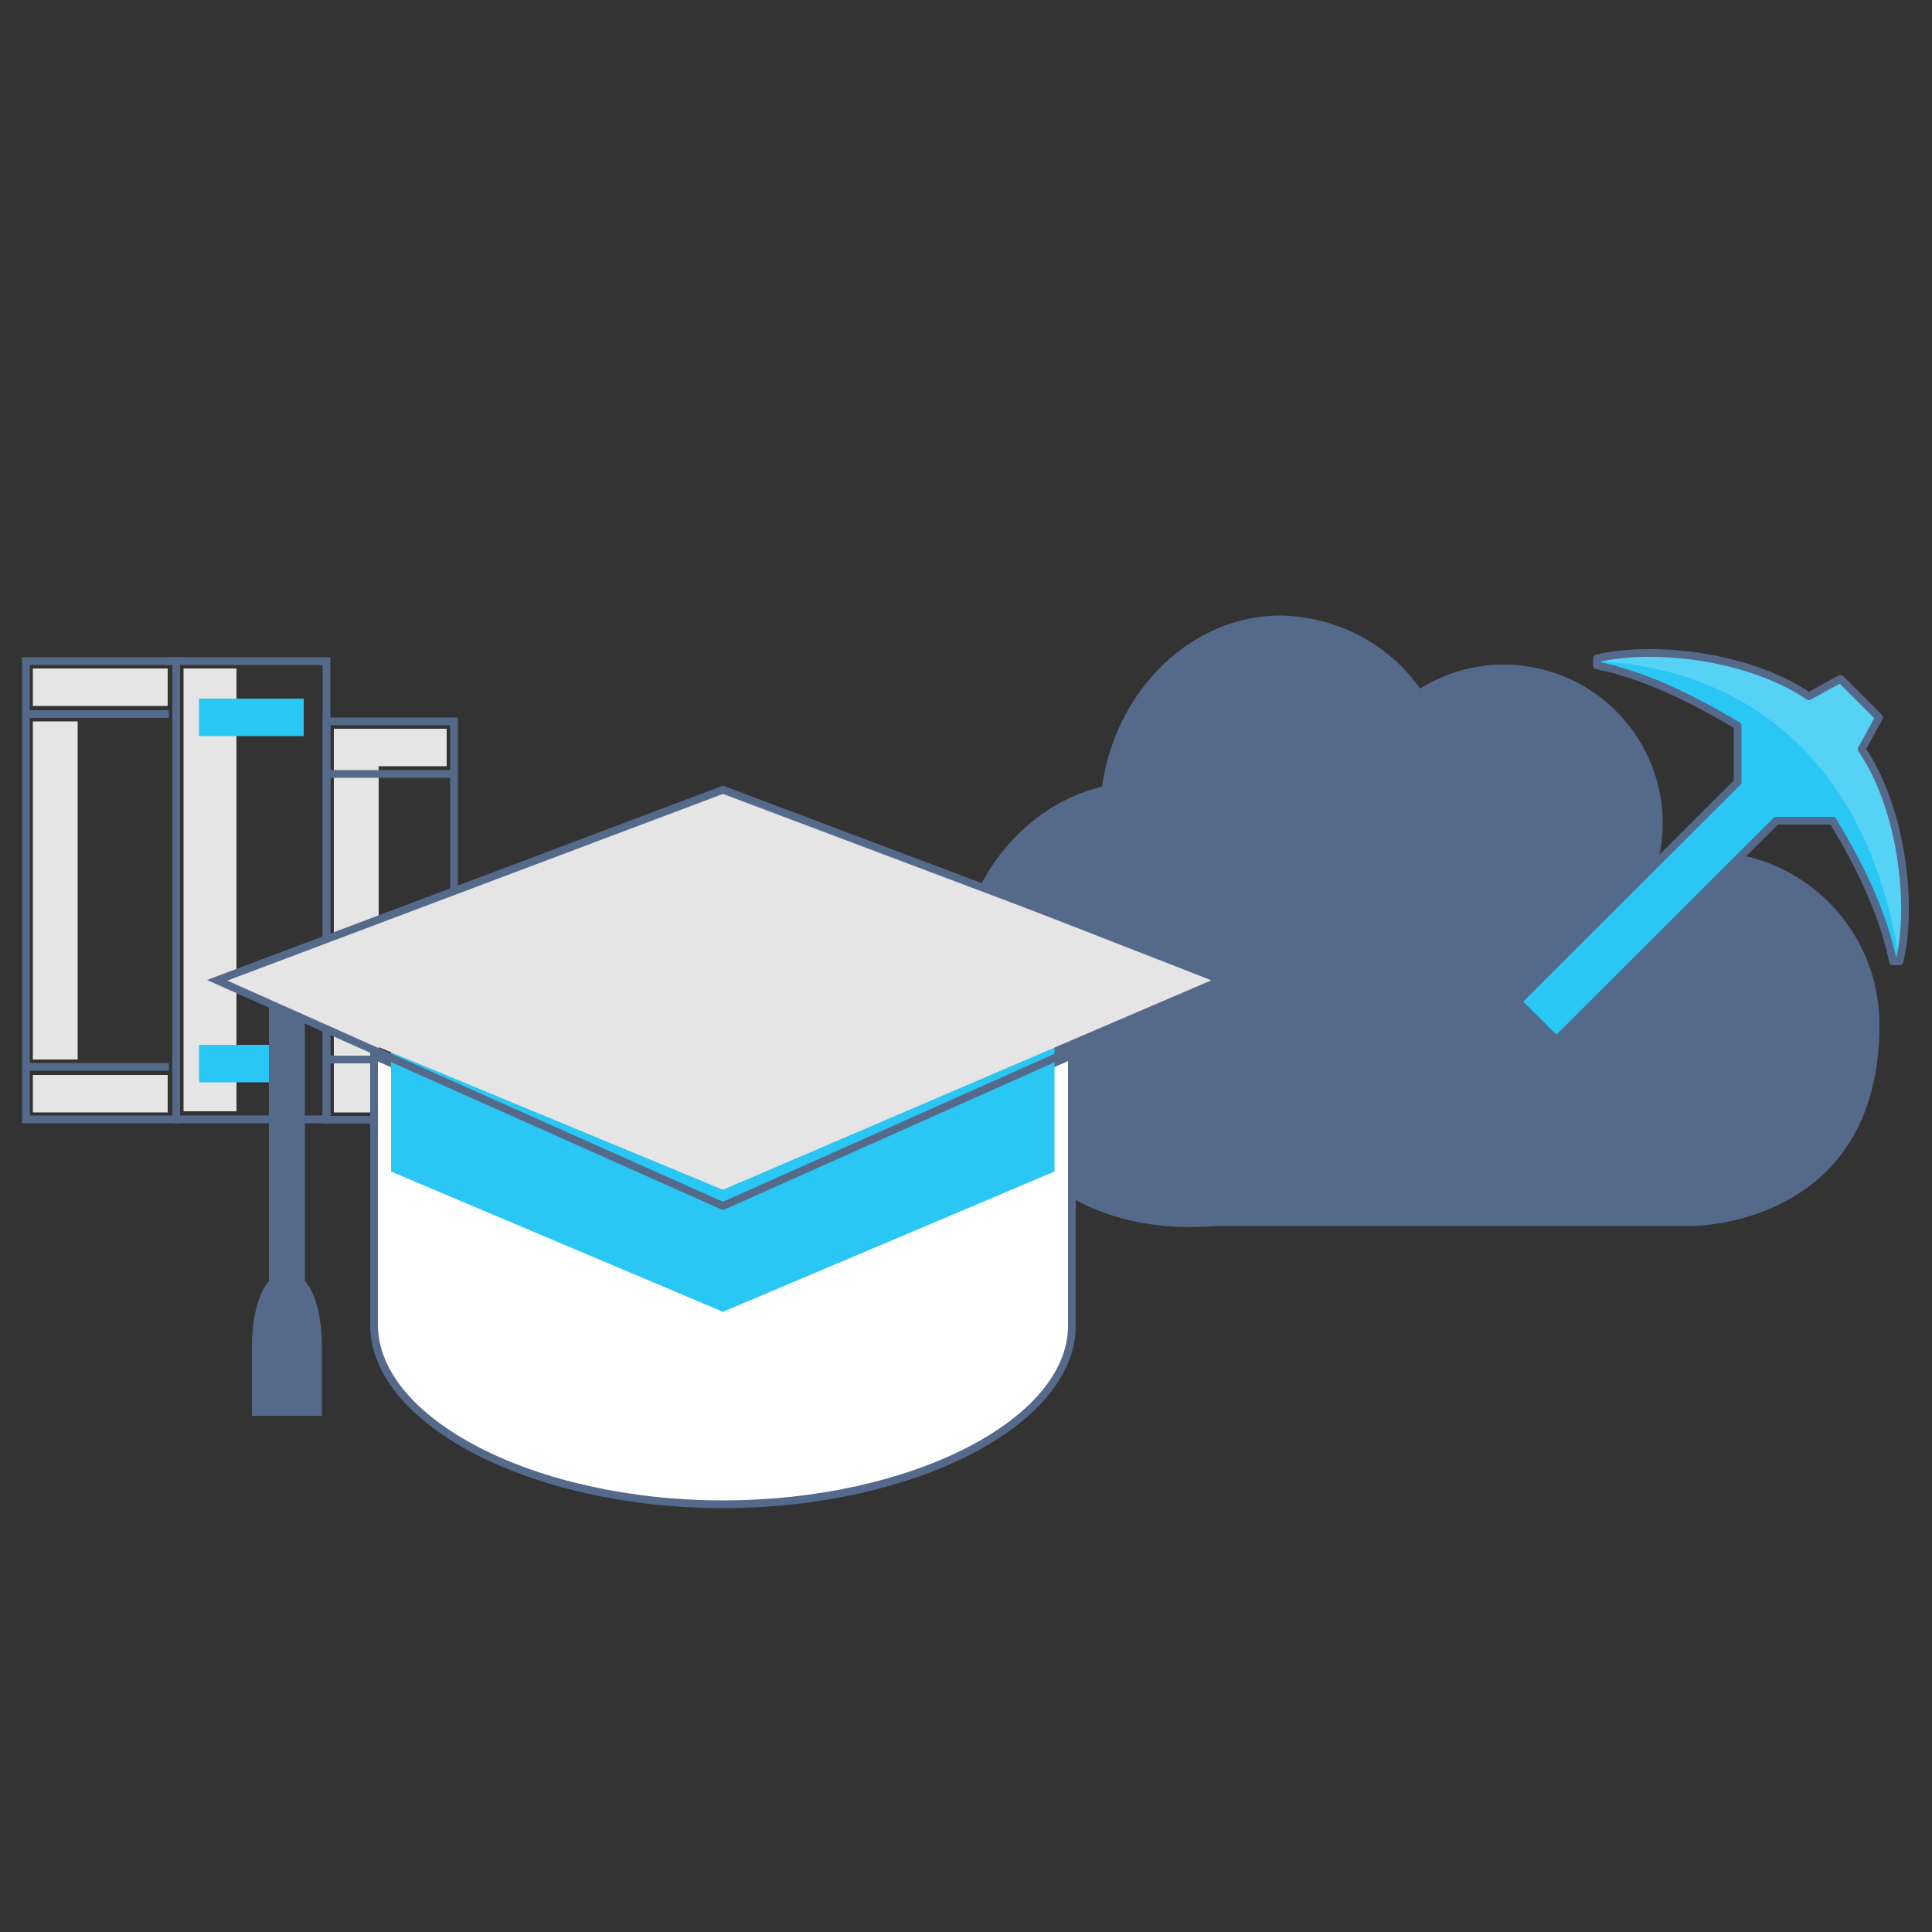<?xml version="1.0" encoding="utf-8"?>
<!-- Generator: Adobe Illustrator 24.2.0, SVG Export Plug-In . SVG Version: 6.00 Build 0)  -->
<svg version="1.0" id="Layer_1" xmlns="http://www.w3.org/2000/svg" xmlns:xlink="http://www.w3.org/1999/xlink" x="0px" y="0px"
	 viewBox="0 0 500 500" style="enable-background:new 0 0 500 500;" xml:space="preserve">
<rect x="0" y="0" width="500" height="500" fill="#333333" stroke="none"/>
<style type="text/css">
	.st0{fill:#556A8A;}
	.st1{fill:none;stroke:#556A8A;stroke-width:2;stroke-miterlimit:10;}
	.st2{fill:#E5E5E5;}
	.st3{fill:#2BC7F4;}
	.st4{fill:#FFFFFF;}
	.st5{fill:#55D2F6;}
	.st6{fill:none;stroke:#556A8A;stroke-width:2;stroke-linecap:round;stroke-linejoin:round;}
</style>
<path class="st0" d="M486.4,265.2c0-24.8-20-44.8-44.8-44.8c-4.2,0-8.3,0.7-12.3,1.7c5-22.2-9-44.1-31.1-49.1
	c-10.6-2.4-21.5-0.5-30.7,5.2c-8.3-11.8-21.7-18.6-36.1-18.9c-23.1,0-42.7,19.3-46.2,44.3c-21.9,5.2-38,27.1-38,52.6
	c0,25.5,18.6,64.9,67.2,61.1c0,0,122.9,0,123.4,0C438.3,317.3,486.4,317.3,486.4,265.2z"/>
<g id="ICONS-64x">
	<rect x="6.7" y="171.1" class="st1" width="38.9" height="118.6"/>
	<rect x="84.5" y="186.7" class="st1" width="33" height="103.1"/>
	<rect x="45.6" y="171.1" class="st1" width="38.9" height="118.6"/>
	<line class="st1" x1="6.7" y1="184.8" x2="43.7" y2="184.8"/>
	<line class="st1" x1="6.7" y1="276.1" x2="43.7" y2="276.1"/>
	<rect x="86.4" y="198.2" class="st2" width="11.6" height="79.7"/>
	<line class="st1" x1="84.5" y1="200.3" x2="117.5" y2="200.3"/>
	<rect x="8.5" y="173" class="st2" width="34.9" height="9.7"/>
	<rect x="8.5" y="278.2" class="st2" width="34.9" height="9.7"/>
	<rect x="86.4" y="188.6" class="st2" width="29.2" height="9.7"/>
	<rect x="86.4" y="274.2" class="st2" width="29.2" height="13.7"/>
	<rect x="47.5" y="173" class="st2" width="13.7" height="114.6"/>
	<rect x="8.5" y="186.7" class="st2" width="11.6" height="87.5"/>
	<rect x="51.5" y="180.8" class="st3" width="27.1" height="9.7"/>
	<rect x="51.5" y="270.4" class="st3" width="27.1" height="9.7"/>
	<line class="st1" x1="84.5" y1="274.2" x2="117.5" y2="274.2"/>
</g>
<path class="st0" d="M72,249.4h4.5c1.2,0,2.4,0.9,2.4,2.4V360c0,1.2-0.9,2.4-2.4,2.4H72c-1.2,0-2.4-0.9-2.4-2.4V251.8
	C69.6,250.3,70.8,249.4,72,249.4z"/>
<path class="st4" d="M187.1,312.4l-90.3-39.2v69.6c0,25.2,41.3,46.5,90.3,46.5s90.3-21.2,90.3-46.2v-70L187.1,312.4z"/>
<path class="st1" d="M187.1,312.4l-90.3-39.2v69.6c0,25.2,41.3,46.5,90.3,46.5s90.3-21.2,90.3-46.2v-70L187.1,312.4z"/>
<polygon class="st3" points="272.9,269.9 186.1,296.3 101.2,271.1 101.2,303.2 187.1,339.5 272.9,303.2 "/>
<polygon class="st2" points="56.2,253.7 187.1,204.4 313.5,253.7 187.1,307.9 "/>
<polygon class="st1" points="318,253.7 187.1,204.4 56.2,253.7 187.1,312.1 "/>
<g id="ICONS-64x_1_">
	<path class="st3" d="M491.6,248.7h-1.7c-2.3-11.2-7.6-23-15.6-36.4h-14.7l-56.8,56.8l-10-10l56.8-56.8v-14.6
		c-13.3-8.1-25.2-13.3-36.4-15.6v-1.8c14.7-3.5,39.6-0.6,54.8,9.8l8.2-4.5l10,10l-4.5,8.2C492.2,209.1,495.1,234.1,491.6,248.7z"/>
	<path class="st5" d="M491.6,248.7c-11-70.6-62.7-77.1-78.4-77.5v-0.9c14.7-3.5,39.6-0.6,54.9,9.8l8.2-4.5l10,10l-4.5,8.2
		C492.2,209.1,495.1,234.1,491.6,248.7z"/>
	<path id="icon_bg" class="st6" d="M481.8,193.9l4.5-8.2l-10-10l-8.2,4.5c-15.2-10.4-40.1-13.3-54.8-9.8v1.8
		c11.2,2.3,23,7.6,36.4,15.6v14.6l-56.9,56.8l10,10l56.9-56.8h14.6c8.1,13.3,13.3,25.2,15.6,36.4h1.7
		C495.1,234.1,492.2,209.1,481.8,193.9z"/>
</g>
<path class="st0" d="M65.2,366.4v-18.2c0-9.9,3.3-18.2,7.3-18.2H76c4,0,7.3,8,7.3,18.2v18.2H65.2z"/>
</svg>
